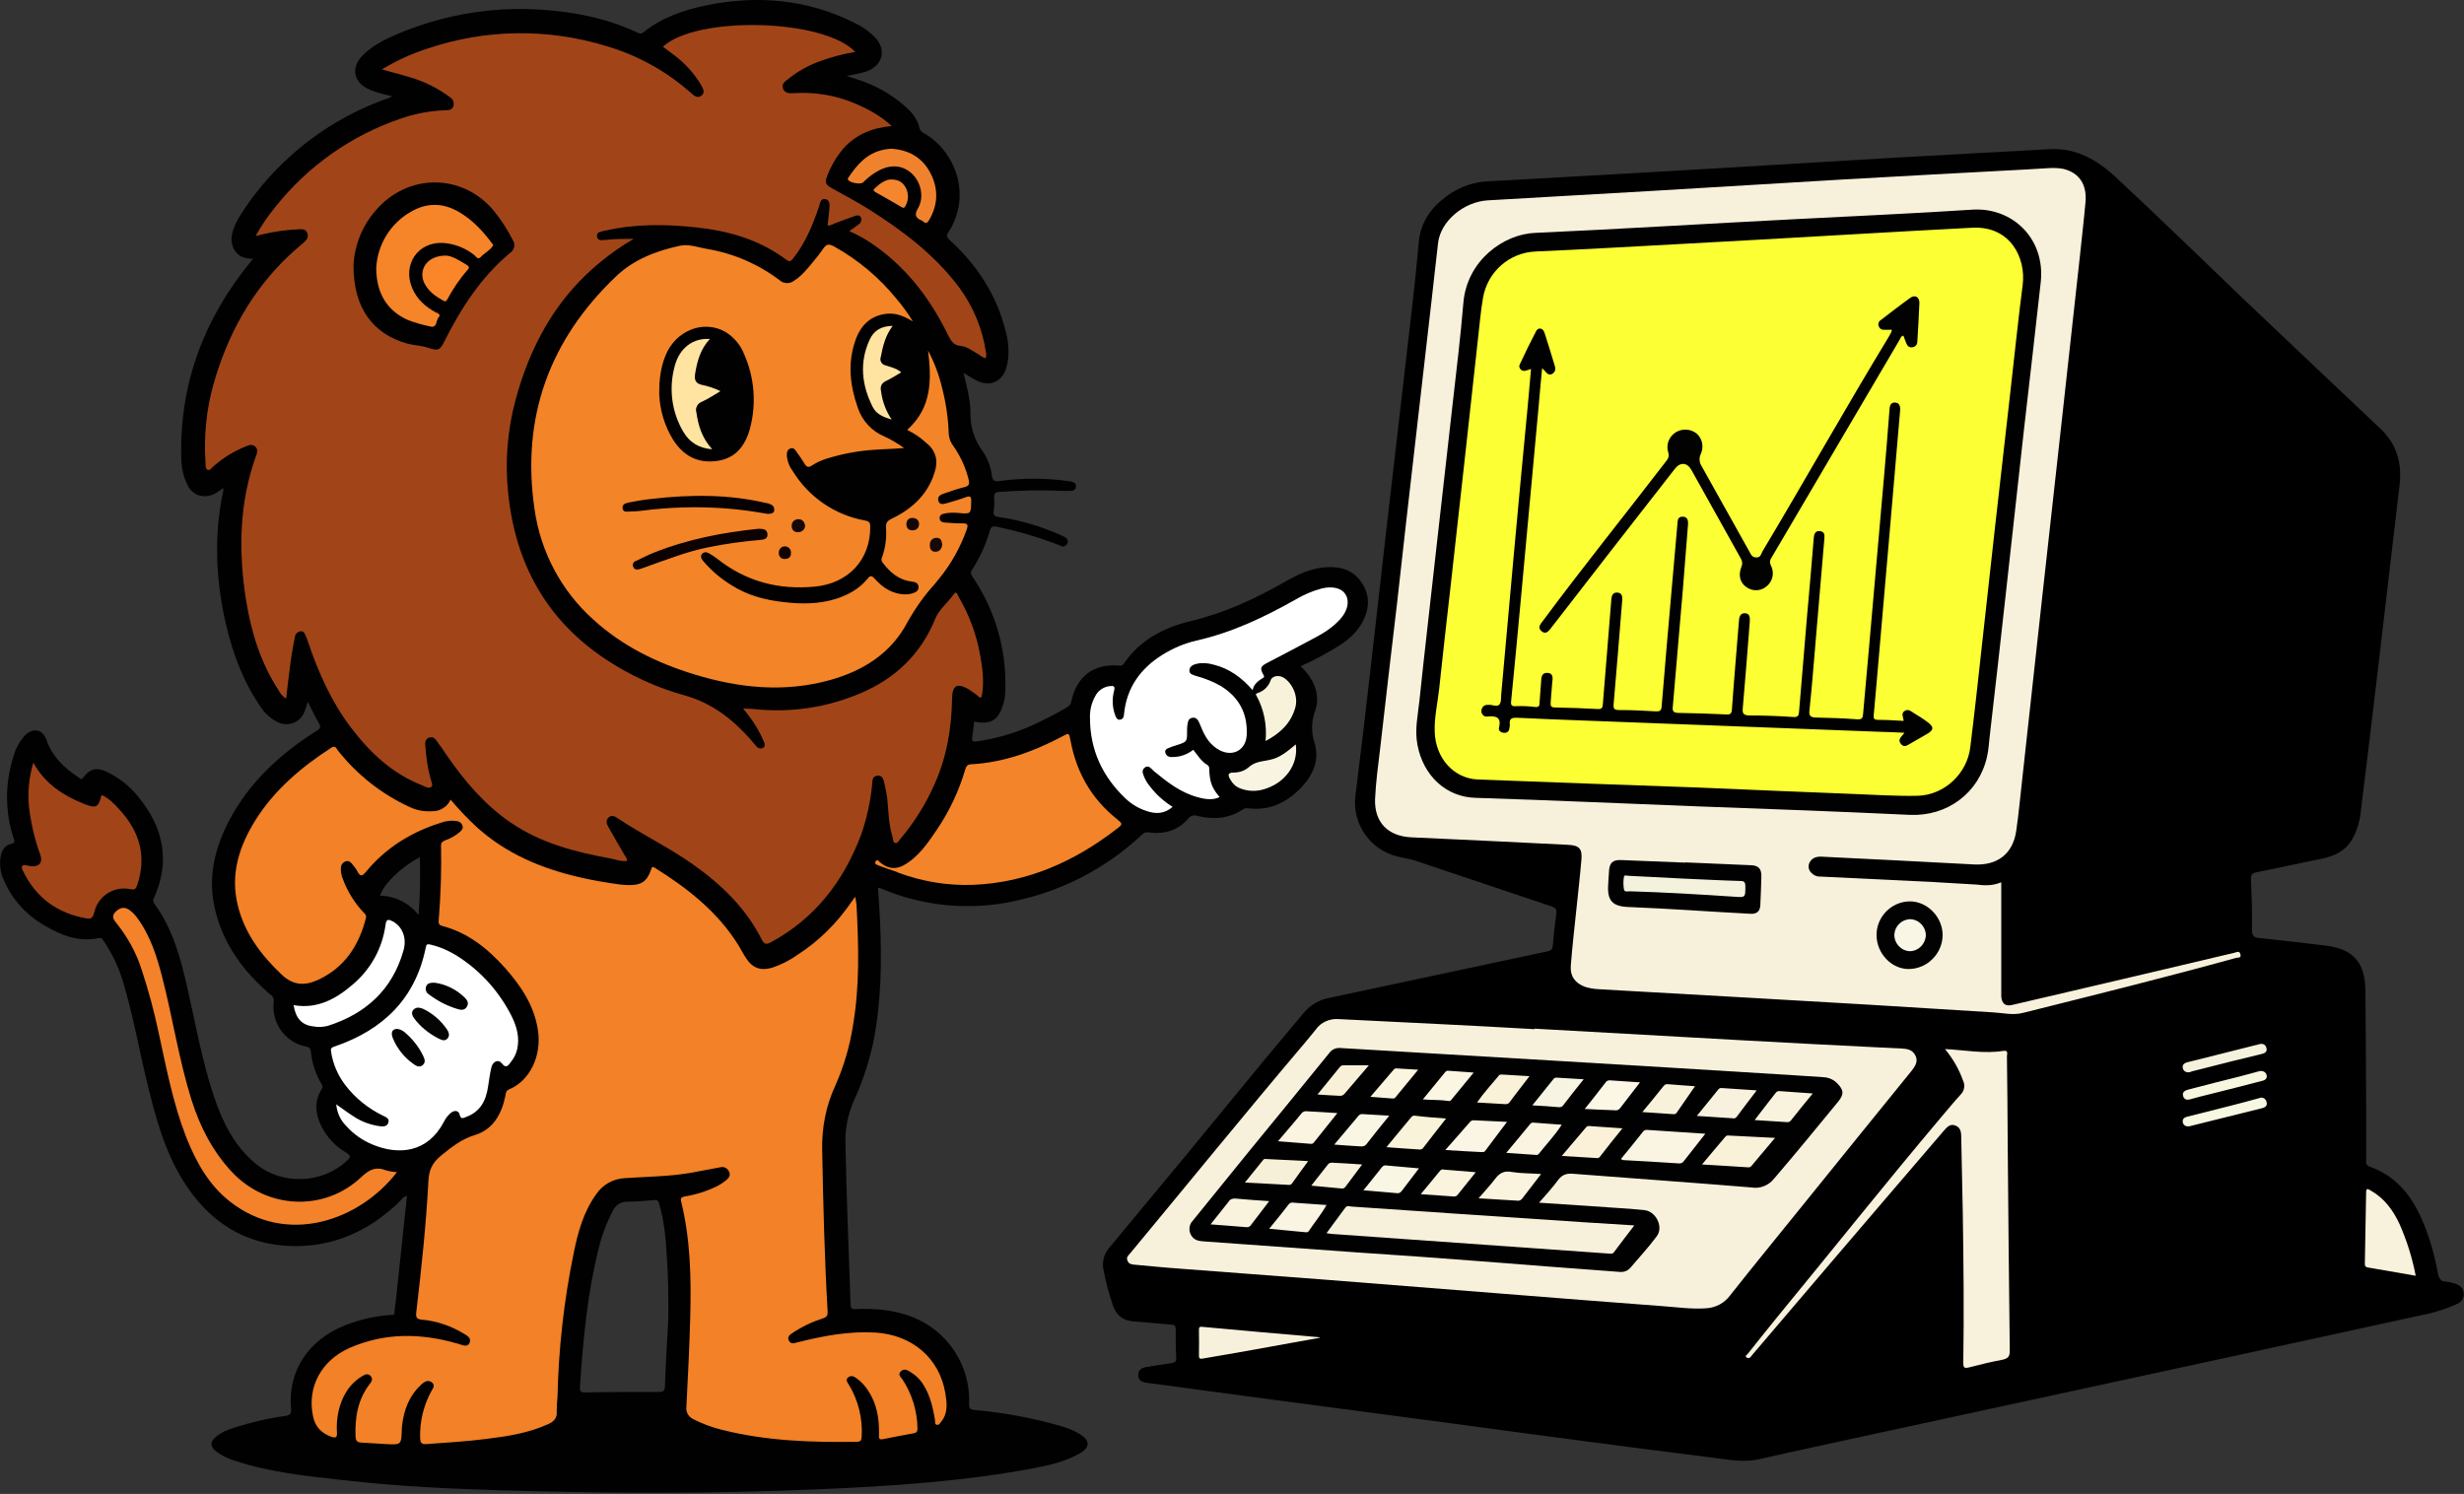 <?xml version="1.0" encoding="utf-8"?>
<!-- Generator: Adobe Illustrator 26.0.0, SVG Export Plug-In . SVG Version: 6.00 Build 0)  -->
<svg version="1.1" id="Layer_1" xmlns="http://www.w3.org/2000/svg" xmlns:xlink="http://www.w3.org/1999/xlink" x="0px" y="0px"
	 viewBox="0 0 954.2 578.6" style="enable-background:new 0 0 954.2 578.6;" xml:space="preserve">
<rect x="0" y="0" width="954.2" height="578.6" fill="#333333" stroke="none"/>
<style type="text/css">
	.st0{fill:#010101;}
	.st1{fill:#F7F0DB;}
	.st2{fill:#F7F1DC;}
	.st3{fill:#F8F1DC;}
	.st4{fill:#F8F1DB;}
	.st5{fill:#F7F7E2;}
	.st6{fill:#F7F6DE;}
	.st7{fill:#F4F2DD;}
	.st8{fill:#A14518;}
	.st9{fill:#F28127;}
	.st10{fill:#F48428;}
	.st11{fill:#FFFFFF;}
	.st12{fill:#F3822B;}
	.st13{fill:#F0822E;}
	.st14{fill:#FFE4A1;}
	.st15{fill:#F9F2DB;}
	.st16{fill:#F9F4E1;}
	.st17{fill:#F5862E;}
	.st18{fill:#F38429;}
	.st19{fill:#020101;}
	.st20{fill:#020202;}
	.st21{fill:#020102;}
	.st22{fill:#070101;}
	.st23{fill:#0C0202;}
	.st24{fill:#170706;}
	.st25{fill:#140705;}
	.st26{fill:#150503;}
	.st27{fill:#110302;}
	.st28{fill:#030202;}
	.st29{fill:#050603;}
	.st30{fill:#FBFF33;}
	.st31{fill:#F4F1DD;}
	.st32{fill:#FAF6E6;}
	.st33{fill:#F7F1DB;}
	.st34{fill:#FAF5E2;}
	.st35{fill:#F9F1D8;}
	.st36{fill:#FAF5E5;}
	.st37{fill:#FAF3DD;}
	.st38{fill:#FAF1D8;}
	.st39{fill:#F9F3DA;}
	.st40{fill:#F7F1DE;}
	.st41{fill:#F7F0D8;}
	.st42{fill:#FAF4E1;}
	.st43{fill:#F9F3DE;}
	.st44{fill:#F9F5E2;}
	.st45{fill:#F9F3DD;}
	.st46{fill:#FBF7E4;}
	.st47{fill:#FAF6E4;}
	.st48{fill:#F9F2D8;}
	.st49{fill:#F8F4E4;}
	.st50{fill:#FAF6E1;}
	.st51{fill:#F8F2DC;}
	.st52{fill:#F8F1D8;}
	.st53{fill:#FAF5DE;}
	.st54{fill:#F68429;}
	.st55{fill:#FB8529;}
	.st56{fill:#020201;}
	.st57{fill:#FF9D23;}
</style>
<g>
	<path class="st0" d="M527.4,225.8c-3.3-5.1-8.3-6.5-14-6.1c-5.9,0.4-11.1,2.9-16.1,5.8c-11.4,6.5-23.1,11.9-36,15
		c-10.5,2.5-19.9,7.3-26.2,16.7c-0.3,0.5-0.9,0.7-1.5,0.6c-9.9-0.9-16.6,4-18.7,13.7c-0.1,1.1-0.8,2-1.8,2.5
		c-4.2,2.5-8.6,4.7-13.1,6.8c-6.8,3.1-14,5.2-21.4,6.3c-1.3,0.2-2.5,0.4-2.1-1.8c0.3-1.9,0.6-3.9,0.7-5.8c5.9,1.1,8.8-0.2,10.7-5
		c0.9-2.2,1.4-4.6,1.4-7c0.6-15.6-3.8-31-12.6-44c-0.8-1.1-1-1.9-0.1-3.1c2.9-4.5,5.1-9.4,6.6-14.5c0.5-1.7,0.9-2.3,2.8-1.9
		c7.4,1.5,14.7,3.6,21.7,6.2c1,0.4,2.1,0.8,3.1,1.2c0,0,0.1,0,0.1,0.1c0.9,0.4,1.9,0,2.3-0.8l0.1-0.1c0.5-0.9,0.1-2-0.8-2.5
		c-0.6-0.3-1.2-0.7-1.8-0.9c-7.7-3.4-15.8-5.8-24.1-7c-1.6-0.2-2-0.8-1.8-2.2c0.3-1.7,0.3-3.4,0.2-5.1c-0.2-1.8,0.5-2.3,2.2-2.4
		c8.1-0.6,16.1-0.7,24.2-0.4c1.1,0.1,2.3,0,3.3,0s1.9-0.5,2-1.6c0.1-1.3-0.9-1.8-1.9-2c-0.4-0.1-0.8-0.1-1.3-0.2
		c-8.8-1.2-17.7-1.2-26.4,0c-1.8,0.3-2.7,0-3-2.1c-0.4-3.4-1.6-6.6-3.6-9.5c-3.2-4.3-4.8-9.5-4.7-14.9c0-5.1-1.4-10.1-2.7-15.4
		c1.9,1.1,3.4,2.1,4.9,2.9c5.5,2.8,10.4,0.5,11.9-5.5c1-4.2,0.8-8.7-0.3-12.9c-3.4-14.3-11-26-21.7-35.8c-1.2-1.1-1.6-1.8-0.6-3.2
		c1.7-2.6,2.9-5.4,3.6-8.4c2.7-10.8-2.2-22.9-11.9-29.2c-1.1-0.7-2.5-1.1-2.9-2.7c-0.8-3.5-3-6.2-5.7-8.5
		c-5.3-4.7-11.6-8.2-18.3-10.3c-1.3-0.4-2.5-0.8-4.3-1.4c2.6-0.4,5.2-1,7.7-1.7c6.5-2.4,8-8.7,3-13.6c-2.2-2.1-4.7-3.9-7.5-5.2
		C312.9-0.2,293.7-2,273.9,2c-9,1.8-17.7,4.8-25,10.7c-0.7,0.5-1.2,0.3-1.9,0c-10.5-5-21.6-7.5-33.1-8.6
		c-20.5-2.1-41.3,1.1-60.3,9.2c-4.6,2-9.1,4.2-12.8,7.8c-5.2,4.9-4,11,2.5,13.7c2.8,1.1,5.6,1.9,8.5,2.4c-0.2,0.2-0.5,0.4-0.8,0.6
		c-16.4,5.6-31.2,14.9-43.3,27.2c-5.6,5.6-10.5,11.8-14.7,18.5c-0.7,1.1-1.3,2.2-1.8,3.3c-1.4,3.1-2.3,6.2-0.7,9.5
		c1.5,3,4.1,3.9,7.5,3.9l-0.8,1c-18.1,22.1-27.7,47.2-27,76c0,3.8,0.8,7.5,2.5,10.8c1.6,3.4,5.5,5,9,3.8c1.8-0.5,3.1-1.6,4.8-2.8
		c0,0.5,0,1-0.1,1.4c-3.7,17.4-2.8,34.7,1.2,51.8c2.7,11.5,6.9,22.4,13.7,32.1c1.6,2.3,3.8,4.2,6.3,5.4c0.3,0.1,0.6,0.3,0.9,0.4
		c3.9,1.3,8.2-0.8,9.5-4.7c0.4-1.1,0.8-2.2,1.2-3.6c1.5,2.9,2.7,5.6,4.2,8.1c1,1.7,0.7,2.2-0.9,3.2c-14,8.9-25.9,19.8-33.7,34.6
		c-5.7,10.8-8.4,22.1-5.6,34.2c3.1,13.6,11,24.3,21.4,33.2c1.1,0.6,1.6,1.9,1.4,3.1c-0.9,8,4.4,15.5,12.4,17.1c1.3,0.2,1.8,0.7,2,2
		c0.4,4.5,1.9,8.8,4.2,12.7c0.4,0.5,0.4,1.3,0,1.8c-3,4.7-2.5,9.5-0.2,14.3c2.2,4.4,5.6,8,9.8,10.4c2.1,1.3,1.3,1.9,0.2,3
		c-9.6,9.1-25.4,9.6-35.5,1.1c-8.2-6.8-12.7-16-16-25.8c-4.6-13.7-7.1-27.9-10.3-42c-2.6-11.6-5.7-23.1-12.9-32.9
		c-0.5-0.7-0.5-1.6,0-2.3c6.2-13.9,3.7-26.7-5.6-38.3c-3.4-4.5-7.9-8.1-13-10.5c-3.8-1.7-6.4-1-8.8,2.3c-0.9,1.2-1.4,0.3-2-0.1
		c-5.5-3.6-10-7.9-12.3-14.4c-1.6-4.5-5.6-4.9-8.8-1.3c-1.7,2.1-3.1,4.5-3.8,7.1c-3.5,10.5-3.6,21.8-0.1,32.3c0.3,1,0.7,1.7-0.9,2.1
		c-2.4,0.5-3.6,2.4-4.1,4.7c-0.6,3.2-0.2,6.5,1.2,9.4c3.1,7.3,8.6,13.4,15.5,17.4c6.5,3.9,13.4,6.7,21.3,5c1.2-0.3,1.4,0.6,1.9,1.2
		c3.7,5.5,6.4,11.6,8.1,18c3.5,12.1,5.7,24.6,8.7,36.9c3.2,13.2,6.7,26.3,14,38c9.8,15.7,23.8,24.9,42.5,25.2
		c16.2,0.3,30-6.2,41.5-17.5c0.7-0.7,1.1-1.7,2.6-1.9c-1.5,13.9-2.9,27.7-4.4,41.4c-0.2,1.2-0.4,2.3-0.4,3.5c0,1.4-0.9,1.2-1.7,1.2
		c-6,0.4-11.9,1.8-17.5,4c-14.3,5.7-22.2,17.8-20.9,32.3c0.2,2.1-0.5,2.5-2.2,2.8c-6.8,0.9-13.5,2.5-20,4.6
		c-2.4,0.7-4.8,1.8-6.8,3.4c-2.4,2-2.4,3.9,0.1,5.8c2.1,1.6,4.5,2.7,7,3.5c13.8,4.6,28.2,6,42.5,7.6c20.1,2.3,40.3,3.3,60.5,3.9
		c41.1,1.2,82.2,1.4,123.4-0.4c27.8-1.2,55.5-3,82.8-8.1c6.3-1.2,12.7-2.6,18.3-5.9c3.9-2.3,3.8-4.9,0-7.3c-2.3-1.4-4.7-2.4-7.2-3.1
		c-11-3.2-22.3-5.3-33.7-6.3c-1.7-0.2-2.2-0.6-2.1-2.4c0.6-14.7-8.2-28.2-21.9-33.6c-7.1-2.8-14.5-3.4-22-3.1c-1.3,0.1-1.9,0-2-1.6
		c-0.7-20.8-1.6-41.6-2-62.4c-0.2-5.8,1-11.5,3.3-16.8c3.3-7.1,5.7-14.5,7.4-22.1c3.2-15.7,3.4-31.5,2.7-47.5
		c-0.2-4.2-0.5-8.4-0.8-12.7c0.2,0,0.5,0,0.7,0c16.4,7.1,34.6,8.9,52.1,5.1c18.6-3.9,35.7-12.8,49.5-25.8c0.7-0.7,1.7-1,2.6-0.8
		c5.9,0.8,11.2-0.7,15.2-5.3c0.8-1.2,2.3-1.6,3.6-1.1c6.2,1.5,12.1,1.1,17.6-2.5c0.5-0.4,1-0.5,1.6-0.5c8.4,1.2,15.2-2,20.8-7.8
		c4.7-4.8,7.4-10.8,5.4-17.4c-1.4-4.1-1.3-8.5,0.2-12.5c2.2-6.6-0.6-12.3-5.6-17.3c5.2-2.3,10.2-5,15-8c3.8-2.4,7-5.4,9.1-9.4
		C530.2,235.9,530.7,230.8,527.4,225.8z M162.1,354.4c-3.6-4.6-9.1-7.4-14.9-7.5c1.2-4.4,8.2-11.2,15.4-14.9
		C162.8,339.4,162.7,346.9,162.1,354.4z M258.8,511c-0.5,8.7-1,17.3-1.3,26c-0.1,1.8-0.7,2.1-2.4,2.1c-9.5,0-19,0-28.5,0.2
		c-1.9,0-2.1-0.5-2-2.2c1.2-18,2.8-35.9,7.2-53.4c1.2-5.1,3.1-10.1,5.5-14.7c1-2.3,3.3-3.7,5.9-3.6c3.3,0,6.6-0.3,9.9-0.6
		c1.5-0.2,1.9,0.3,2.2,1.6c1.9,6.4,2.5,13,2.9,19.6C258.8,494.2,258.9,502.6,258.8,511z"/>
	<path d="M793.4,57.8c10.4-0.7,18.7,4.1,25.8,10.7c16.8,15.6,33.1,31.5,49.6,47.3c17.7,16.8,35.4,33.6,53.1,50.3
		c6.1,5.8,8.3,13,7.4,21.3c-2.7,23-5.4,46-8.1,69.1c-2.3,19.6-4.7,39.3-7.1,58.9c-0.4,3.1-1.3,6.1-2.8,8.9
		c-2.6,5.2-7.2,7.3-12.7,8.4c-8.2,1.6-16.4,3.5-24.7,5.1c-1.7,0.3-2.3,1-2.2,2.8c0.3,6.5,0.5,13.1,0.4,19.6c0,2.2,0.7,2.9,2.8,3.1
		c8.7,0.9,17.4,1.9,26.1,3c10.2,1.3,14.8,6.4,15,16.8c0.2,14.2,0.2,28.4,0.3,42.6c0,7.8,0,15.6,0,23.5c0,1.1-0.2,2,1.3,2.6
		c10.7,3.8,16.8,11.9,20.9,21.9c2.6,6.3,4.4,12.8,5.6,19.5c0.4,2,1.1,3.2,3.3,3.2c1.1,0.1,2.2,0.4,3.2,0.7c1.9,0.6,3.4,1.7,3.5,3.9
		s-1.2,3.5-3,4.2c-3.3,1.5-6.8,2.6-10.3,3.5c-28.9,6.3-57.8,12.6-86.8,18.9c-43.1,9.3-86.2,18.7-129.3,28
		c-14.6,3.2-29.2,6.3-43.7,9.6c-5.9,1.3-11.7,0.1-17.4-0.6c-16.9-2.1-33.7-4.3-50.5-6.5c-16.9-2.2-33.8-4.5-50.8-6.8
		c-22.7-3-45.3-6-67.9-9c-16.7-2.2-33.3-4.5-50-6.7c-1.7-0.2-3.5-0.6-3.6-2.9s1.5-3,3.4-3.3c3.2-0.5,6.4-1,9.6-1.5
		c1.3-0.2,1.8-0.7,1.7-2.1c-0.2-3.7-0.2-7.3-0.2-11c0-1.3-0.4-1.7-1.7-1.8c-4.8-0.3-9.6-0.9-14.5-1.2c-4-0.3-6.8-2.2-8.1-6.2
		c-1.6-4.6-2.8-9.2-3.7-14c-0.6-3,0.3-6.2,2.4-8.5c20-24,39.9-48.1,59.7-72.3c5-6.1,10.2-12.1,15.2-18.2c2.6-3.3,6.4-5.5,10.5-6.2
		c28.1-6,56.2-12,84.4-18c1.2-0.3,1.6-0.7,1.8-1.9c0.4-4.2,0.8-8.5,1.4-12.7c0.2-1.6-0.3-2.2-1.7-2.7c-17.7-5.9-35.3-11.9-53-17.8
		c-2.2-0.7-4.6-1-6.9-1.6c-10.6-2.6-17.6-12.8-16.2-23.6c4.2-33.2,7.8-66.5,11.6-99.7c3.5-30.3,7-60.6,10.5-90.8
		c0.9-7.8,1.7-15.7,2.4-23.6s4.7-13.5,10.8-18c4.7-3.5,10.4-5.6,16.3-5.8c25.3-1.4,50.7-2.8,76.1-4.3c27.5-1.6,55-3.3,82.4-4.9
		C754.4,59.9,773.9,58.9,793.4,57.8z"/>
	<path class="st1" d="M775,341.7v42.4c0,0.6,0,1.2,0,1.8c0.2,2.8,1.6,4,4.3,3.3c9-2.1,18-4.2,27-6.3c19.6-4.6,39.3-9.2,59-13.9
		c0.8-0.2,1.9-0.9,2.3,0.5c0.5,1.7-1,1.3-1.7,1.5c-27.4,7.6-55,14.4-82.5,21.3c-4,1-7.7,0-11.5-0.2c-15.6-0.9-31.2-2-46.8-2.9
		c-32-1.9-64-3.7-95.9-5.5c-3.5-0.2-7-0.4-10.4-0.6c-1.7-0.1-3.4-0.4-5-0.9c-3.8-1.4-5.8-4.1-5.5-8.2c0.6-7.7,1.5-15.4,2.3-23.1
		c0.6-5.9,1.3-11.8,1.8-17.8c0.4-4.4-0.8-5.7-5.2-5.9c-20.2-1-40.4-2-60.6-2.9c-9-0.4-14.4-5.7-14.1-14.8c0.3-6.6,1.2-13.2,2-19.8
		c2.1-18.6,4.3-37.3,6.5-55.9c2.3-20.6,4.6-41.2,7-61.8c2.1-18.3,4.2-36.6,6.3-54.9c0.9-7.7,1.7-15.4,2.6-23
		c1-8.4,9.8-15.9,19.2-16.5c21.5-1.3,42.9-2.4,64.4-3.7c24.5-1.4,49-3,73.5-4.4c23.2-1.3,46.3-2.6,69.5-3.8
		c3.4-0.2,6.8-0.4,10.2-0.6c1.8-0.1,3.6,0,5.3,0.3c6.2,1.5,9.3,6.1,8.6,13.1c-0.6,6.8-1.4,13.5-2.1,20.3c-2.3,21.2-4.7,42.4-7,63.6
		c-2.5,22.5-5,45-7.5,67.6c-2.6,23.7-5.2,47.4-7.8,71.1c-0.8,6.9-1.4,13.9-2.4,20.7c-1.3,9-7.4,13.5-16.4,13
		c-19.6-1.1-39.2-2-58.8-3c-2-0.1-3.8,0.3-4.8,2.2c-0.7,1.3-0.5,2.9,0.6,4c0.9,1,2.3,1.6,3.6,1.5c14.5,0.7,29,1.4,43.5,2.1
		c5.7,0.3,11.4,0.7,17,1C768.5,343,771.7,343.1,775,341.7z"/>
	<path class="st2" d="M594.2,398.4c26.8,1.5,53.6,3,80.4,4.5c17.2,0.9,34.4,1.9,51.7,2.7c3.4,0.2,6.8,0.3,10.2,0.5
		c2.2,0.1,4.2,0.5,5.3,2.8s-0.2,4.1-1.5,5.8c-14.6,18-29.2,36-43.8,54.1c-8.9,11-17.8,21.9-26.5,32.9c-2.2,3-5.6,4.8-9.3,5
		c-5.5,0.4-11-0.4-16.5-0.8c-21-1.6-42-3.2-63-4.9c-22.8-1.8-45.5-3.6-68.3-5.4c-18.9-1.5-37.8-2.8-56.7-4.3c-5.7-0.4-11.3-1-17-1.5
		c-1.2-0.1-2.1-0.3-2.6-1.6s0.3-1.9,1-2.7c22.4-27,44.5-54.2,67.2-81c1.6-1.9,3.2-3.8,4.7-5.7c2-2.9,5.5-4.4,9-4.1
		c12.8,0.7,25.6,1.2,38.4,1.9c12.5,0.6,25,1.3,37.4,2L594.2,398.4z"/>
	<path class="st3" d="M753.2,406.3c7.9,0.4,15.2,1.9,22.6,0.7c2.1-0.3,1.4,1.2,1.4,2.1c0.2,11.4,0.2,22.8,0.3,34.2
		c0.2,26.6,0.5,53.2,0.8,79.8c0,2.2-0.6,3-2.7,3.5c-4.4,0.8-8.8,1.9-13.1,3c-2,0.5-2.2-0.1-2.2-1.9c0.3-19.4,0.1-38.7-0.2-58.1
		c-0.2-9.7-0.4-19.4-0.6-29c0-1.9-0.1-3.9-2.3-4.7s-3.3,0.8-4.5,2.1c-14.9,17.3-29.7,34.7-44.6,52.1c-9.8,11.5-19.6,23-29.4,34.5
		l-0.8,1c-0.3,0.4-1,0.5-1.4,0.2c-0.1,0-0.1-0.1-0.2-0.1c-0.6-0.6,0.1-0.9,0.4-1.2c3.8-4.7,7.5-9.5,11.3-14.1
		c21.3-25.9,42.2-52.2,63.8-77.8c2.5-2.9,4.9-5.9,7.5-8.7c1.4-1.4,1.8-3.6,0.9-5.4C758.6,414,756.2,409.9,753.2,406.3z"/>
	<path class="st4" d="M935.5,494.1c-6.4-1.1-12.5-2.2-18.5-3.2c-1-0.2-1.2-0.5-1.2-1.5c0.2-9.2,0.3-18.5,0.5-27.7c0-1.9,1-1,1.8-0.6
		c5.3,3,8.7,7.7,11.2,13.1C932.1,480.6,934.2,487.3,935.5,494.1z"/>
	<path class="st2" d="M511.2,518.1c-10.9,2-21.6,3.9-32.2,5.8c-4.3,0.8-8.5,1.4-12.8,2.2c-1.4,0.3-2,0.3-1.9-1.4
		c0.1-3.1,0-6.3,0-9.4c0-1,0-1.6,1.4-1.4c15,1.4,30.1,2.7,45.1,4C510.8,517.9,511,518,511.2,518.1z"/>
	<path class="st5" d="M847.5,436.2c-1,0.2-2-0.5-2.2-1.5v-0.1c-0.2-1.3,0.6-1.8,1.7-2.1c5.8-1.5,11.6-2.9,17.4-4.4
		c3.5-0.9,7-1.8,10.5-2.8c1-0.5,2.3,0,2.7,1.1c0,0.1,0.1,0.2,0.1,0.3c0.5,1.5-0.4,2.2-1.7,2.5l-28.1,7
		C847.8,436.2,847.6,436.2,847.5,436.2z"/>
	<path class="st6" d="M875.2,414.8c1.5-0.1,2.4,0.6,2.6,1.8c0.2,1.4-1,1.9-2.1,2.1c-6.8,1.8-13.6,3.5-20.4,5.2
		c-2.3,0.6-4.6,1.1-6.9,1.8c-1.5,0.5-2.6,0.2-3-1.3s0.9-2.1,2-2.4c6.8-1.8,13.6-3.5,20.4-5.2L875.2,414.8z"/>
	<path class="st7" d="M847.8,415.3c-1.4,0.1-2.2-0.5-2.5-1.6c-0.3-1.4,0.7-2,1.8-2.3c3.6-0.9,7.2-1.8,10.8-2.7l15.5-3.9
		c0.5-0.1,1-0.2,1.5-0.4c1.3-0.3,2.4,0,2.8,1.5s-0.7,2-1.8,2.3c-3.7,0.9-7.4,1.8-11.1,2.7l-15.8,4L847.8,415.3z"/>
	<path class="st8" d="M245.4,92.5c-8.9,5.2-17,11.8-23.8,19.5c-10.8,12.4-17.6,26.9-21.9,42.7c-3.2,11.8-4.2,24.2-2.9,36.4
		c2.8,27.1,14.7,48.9,37.7,64.2c9.5,6.3,19.9,11.1,30.9,14.1c10.2,2.9,18.1,9,25,16.7c0.9,1,1.6,2,2.5,2.9c0.5,0.8,1.6,1.1,2.5,0.7
		c1.1-0.6,0.8-1.6,0.4-2.5c-1.5-3.6-3.5-7-5.9-10.1l-2.1-2.7c1.6,0.1,2.8,0.1,4,0.2c14.3,1.6,28.7-0.6,41.9-6.3
		c13.2-5.7,23-15.1,28.5-28.7c1.6-3.8,4.9-6.2,7.2-9.5c1-1.4,1.4,0.2,1.7,0.8c4.3,7.3,7.2,15.2,8.6,23.5c0.9,5.2,1.5,10.4,0.4,15.6
		c-0.9,0.4-1.3-0.4-1.8-0.8c-1-0.7-2-1.5-3.1-2.2c-4.5-2.6-6.4-1.7-6.5,3.5c-0.2,11.4-2,22.5-6.7,33c-3.4,7.8-7.9,15-13.4,21.5
		c-0.5,0.6-1,1.7-1.9,1.5s-0.8-1.4-1-2.2c-1.6-4.9-1.6-10-2.1-15.1c-0.3-2.1-0.7-4.2-1.2-6.2c-0.3-1.3-0.8-2.8-2.6-2.6
		s-1.9,1.5-2,2.8c-0.6,6.9-2.1,13.8-4.4,20.3c-6.8,17.9-17.8,32.2-34.8,41.4c-1.8,1-2.6,0.9-3.6-1c-6.2-12.3-15.8-21.5-26.9-29.3
		c-9.2-6.5-19.5-11.4-28.9-17.7c-1.1-0.7-2.3-1.4-3.5-0.3s-0.8,2.4-0.2,3.5c2.1,3.8,4.3,7.5,6.5,11.3c0.5,0.6,0.8,1.3,0.9,2
		c-2.2,0.4-4.3-0.5-6.4-0.9c-13.7-2.5-27-5.9-38.7-13.9c-10.1-6.9-17.8-16-24.6-25.8c-1.1-1.5-2-3.1-3.2-4.6c-1-1.3-1.8-3.3-3.9-2.5
		c-1.9,0.8-1.4,2.7-1.3,4.2c0.3,3.9,0.9,7.8,1.9,11.5c0.2,1.1,1.1,2.6,0.4,3.3c-0.9,0.9-2.4,0-3.5-0.5
		c-11.6-4.5-20.2-12.6-27.6-22.3c-7.6-10-12.7-21.4-16.7-33.3c-0.2-0.7-0.5-1.5-0.8-2.1c-0.4-1-0.8-2.2-2.2-2
		c-1.1,0.2-2,1.1-2.1,2.3c-0.9,4.3-1.6,8.7-2.1,13.1c-0.5,3.4-0.8,6.9-1.3,10.7c-1.3-0.9-2.3-2-3-3.4c-6.9-10.6-10.5-22.4-12.5-34.7
		c-3-19.1-2.7-37.9,4-56.3c0.4-1.1,0.6-2.1-0.3-3.1s-2.2-0.9-3.3-0.4c-4.7,1.8-9,4.4-12.8,7.7c-0.8,0.6-1.5,1.9-2.4,1.6
		c-1.1-0.4-0.8-1.9-0.9-2.9c-0.7-10.1,0.3-20.2,3-30c5.4-19.2,14.7-36.3,29.3-50.1c1.9-1.8,3.9-3.5,5.9-5.2c1.1-1,1.8-2.1,1.2-3.6
		s-1.9-1.5-3.2-1.4c-4.7,0.2-9.3,0.8-13.9,1.9L99,91.4c2.2-4,4.7-7.7,7.6-11.2c12.6-15.9,29.5-27.8,48.7-34.3
		c5.5-1.9,11.3-3,17.2-3.2c1.3,0,2.6-0.1,3.1-1.6c0.4-1.4-0.2-2.8-1.4-3.5c-4.6-3.4-9.7-6-15.2-7.6c-3.5-1.1-7.1-2-11.1-3.1
		c5.5-3.4,11.5-6.1,17.7-8.1c22.5-7.6,46.7-7.9,69.4-0.9c11.5,3.4,22.2,9.2,31.3,17c0.5,0.4,0.9,0.8,1.4,1.2c1.2,1.1,2.5,2.1,4,0.9
		s0.5-2.8-0.2-4.1c-2.7-4.5-6.3-8.5-10.5-11.6c-1.4-1.1-2.8-2.1-4.3-3.2c13.1-12.1,62.3-10.9,74.5,2c-4.9,0.8-9.6,2.1-14.2,3.8
		c-4.3,1.6-8.3,3.9-11.9,6.8c-1.1,0.9-2.5,1.7-1.9,3.5s2.1,2,3.8,1.9c8.5-0.6,17,0.8,24.9,4.3c4.7,2.1,9.2,4.5,13.4,8.4
		c-7.5,0.7-13.7,3.2-18.6,8.6c-2.9,3.4-5.1,7.2-6.6,11.4c-1,2.3,0.6,3.3,2.2,4.2c4.8,2.7,9.7,5.2,14.4,8.2
		c13.1,8.3,25.4,17.6,34.8,30.2c5.4,7.4,9,16,10.3,25c0.2,0.7,0.2,1.5-0.1,2.3c-1.3-0.2-2.2-1.2-3.3-1.8c-2-1.1-4-2.7-6.2-2.9
		c-3.1-0.2-4-2.2-5.2-4.5c-7.1-14.5-16.7-26.8-30.3-35.8c-2.5-1.6-5.1-3-7.8-4.2c1.3-0.9,2.5-1.7,3.6-2.6c0.9-0.5,1.3-1.7,0.9-2.7
		c-0.5-1.1-1.7-0.8-2.5-0.5c-2.6,0.9-5.2,1.9-7.9,2.9c-0.8,0.5-1.6,0.7-2.5,0.8c0.2-2.3,0.5-4.5,0.7-6.8c0.1-1.4,0.2-3.2-1.6-3.5
		s-2,1.5-2.4,2.8c-2.4,7.1-5.2,14-9.9,20c-0.8,1-1.3,1.8-2.8,0.7C294,92.7,281.8,89.3,269,88c-11.5-1.2-23.1-1.3-34.5,1.3
		c-0.1,0-0.2,0-0.2,0c-1.3,0.5-3.4,0.3-3.1,2.3s2.2,1.3,3.6,1.3C238.1,92.5,241.8,92.5,245.4,92.5z"/>
	<path class="st9" d="M174.5,309.7c3.2,3.8,6.6,7.4,10.2,10.7c11.4,10.3,25.1,16,39.9,19.4c5.2,1.2,10.5,2.1,15.8,2.8
		c1.1,0.1,2.2,0.2,3.3,0.2c4.7,0,6.8-1.4,8.4-5.9c0.3-0.8,0.3-1.5,1.5-0.8c12.8,8,24.5,17.2,32.5,30.2c0.9,1.5,1.7,3.1,2.7,4.6
		c2.5,4,5.7,5.2,10.2,3.9c3.6-1.2,6.9-2.9,10-5.1c8.2-5.3,15.1-12.2,20.6-20.2c0.4-0.6,0.9-1.2,1.6-2.2c0.2,1.3,0.4,2.2,0.5,3.2
		c0.8,15.6,1.3,31.2-1.4,46.8c-1.2,7.9-3.5,15.6-6.7,22.9c-3.7,7.9-5.4,16.5-5.2,25.2c0.4,20.8,0.9,41.6,2.1,62.4
		c0.1,1.5-0.2,2.3-1.8,2.8c-4.1,1.3-8.1,3.2-11.7,5.6c-1,0.7-2.3,1.4-1.5,3s2,1,3.3,0.7c9.9-2.5,19.9-4.4,30.2-3.8
		c14.3,0.9,24.8,9.9,27.1,23.5c0.6,3.8,1.1,7.7-1.6,11c-0.5,0.6-0.9,1.5-1.8,1.2s-0.5-1.2-0.6-1.8c-0.8-4.7-1.8-9.3-4.4-13.5
		c-1.3-2.2-3.2-4-5.4-5.3c-1.1-0.7-2.3-1.2-3.5,0s0,2.1,0.6,2.9c3.7,5.6,5.8,12.2,5.9,19c0,1.1-0.1,1.7-1.4,2c-4,0.7-8,1.5-12,2.3
		c-1.9,0.4-1.5-1-1.5-2c0.1-6-0.8-11.7-4.2-16.8c-1.2-1.9-2.7-3.5-4.5-4.8c-1-0.7-2.1-1.3-3.3-0.3s-0.1,2,0.4,2.9
		c3.6,6,5.3,13,4.9,20c-0.1,1.3-0.3,2-1.8,2c-17.7,0.3-35.3-0.3-52.6-4.7c-3.7-0.9-7.3-2.3-10.7-4c-1.8-0.8-3-2.6-2.8-4.6
		c0.6-11.7,1.2-23.4,1.5-35.1c0.4-15,0.1-29.9-3.5-44.6c-0.3-1.3-0.1-1.7,1.3-2c4.4-0.7,8.8-2.1,12.8-4.1c1.1-0.6,2.2-1.3,3.2-2.1
		c1.1-0.9,2-2,1.2-3.5c-0.6-1.3-2-2-3.4-1.6c-3.9,0.7-7.8,1.5-11.8,2.2c-8.3,1.4-16.7,1.4-25.1,2c-4.5,0.2-8.6,2.5-11.1,6.2
		c-4.9,6.8-7.1,14.7-8.7,22.7c-3.8,18.4-5.9,37.1-6.3,55.9c-0.2,1.8-0.3,3.5-0.3,5.3c0.3,2.9-1.2,4.3-3.6,5.3
		c-7.6,3.4-15.6,4.6-23.7,5.6c-7.7,1-15.4,1.4-23.1,2c-1.9,0.1-2.4-0.4-2.5-2.3c-0.2-6.3,1.3-12.6,4.3-18.1c0.6-1.1,1.8-2.5,0.1-3.6
		c-1.5-1-2.8-0.1-3.9,0.9c-4.7,4.3-6.8,9.8-7.5,16c-0.1,0.5,0,1-0.1,1.5c-0.2,5.9-0.2,5.9-6.1,5.6c-3.2-0.2-6.4-0.4-9.7-0.6
		c-1.4-0.1-2-0.6-2.1-2.2c-0.3-7.4,0.8-14.4,5.5-20.5c0.6-0.8,1.4-1.8,0.4-3s-2.2-0.7-3.2-0.1c-5.2,3.1-8,8-9.3,13.7
		c-0.6,2.7-0.8,5.6-0.6,8.4c0.1,1.8-0.6,2-2.1,1.5c-3.9-1.4-6.4-3.9-7.2-8.1c-2.3-11.2,3.2-21.5,14.3-26.4
		c13.6-5.9,27.4-5.7,41.4-1.7c0.3,0.1,0.6,0.2,1,0.3c1.4,0.4,3.2,1.3,4-0.6c0.7-1.8-1-2.7-2.3-3.5c-5-3-10.5-4.9-16.3-5.4
		c-2-0.2-2.3-1-2.1-2.8c2-16.9,3.8-33.8,4.7-50.7c0.2-4.4,1.4-7.2,5.1-10.2c4.1-3.3,7.7-6.2,12.9-7.8c7-2.1,10.4-8.1,11.8-15.1
		c0.2-1.1,0.2-2.1,1.5-2.6c7.9-3.3,12.7-12.8,11.1-23.1c-1.5-9.5-6.6-17-12.7-23.9c-6.7-7.5-14.4-13.7-24.4-16.3
		c-1.4-0.4-1.4-1.2-1.3-2.3c0.8-9.6,1.1-19.2,0.9-28.8c0-1.4,0.8-1.7,1.8-2.1c2-0.7,3.9-1.8,5.5-3.2c0.7-0.6,1.4-1.4,1-2.4
		c-0.3-1-1.2-1.7-2.2-1.8c-2-0.3-4.1-0.1-6,0.6c-11.5,3.6-21.5,9.7-29.2,19.1c-1.5,1.8-2.2,1.8-3.3-0.2c-0.5-1-1.2-1.9-1.9-2.7
		c-0.6-0.8-1.4-1.6-2.6-1.2c-1.2,0.4-1.9,1.5-1.9,2.7c0,1.4,0.2,2.9,0.8,4.2c1.8,4.8,4.5,9.2,8,12.9c0.6,0.6,1.2,1.1,0.9,2.2
		c-2.7,10.6-8.2,19.1-18.5,23.9c-5.2,2.4-9.7,2.2-14.2-2.1c-7.9-7.5-14.3-16-16.9-26.7c-3-12,0.5-22.9,6.8-33
		c7.4-11.8,17.8-20.6,29.4-28.1c1.6-1,1.9,0.2,2.5,1c7.4,9.4,16.9,16.9,27.7,21.9c2.7,1.3,5.7,1.9,8.7,1.7
		C170.4,314.3,173.2,312.5,174.5,309.7z"/>
	<path class="st10" d="M351.3,166.5c9.6-8.6,9.5-19.4,8.1-30.7c2.4,4.5,4.2,9.3,5.4,14.3c1.5,5.8,2.4,11.8,2.6,17.9
		c0.1,1.8,0.8,3.5,1.9,4.9c2.8,4,4.8,8.5,5.9,13.2c0.3,1.5-0.1,2.1-1.5,2.5c-2.8,0.7-5.5,1.6-8.3,2.6c-1.2,0.4-2.5,1.1-2,2.8
		s2,1.2,3.2,0.9c2.4-0.7,4.9-1.4,7.3-2.3c2-0.8,2.3-0.1,2.2,1.8c-0.1,4.6-0.1,4.7-4.6,4.3c-1.9-0.2-3.9-0.2-5.8,0.2
		c-1.1,0.2-2,0.8-1.8,2s1.1,1.4,2.1,1.5c2.3,0.1,4.6,0.4,6.9,0.3c2,0,2,0.8,1.5,2.3c-2.5,7-6.1,13.5-10.8,19.2
		c-0.6,0.7-1.2,1.5-1.8,2.2c-4,4.4-7.5,9.4-10.4,14.6c-6.3,12-17.1,18.8-30,22.4c-17.7,4.9-35.2,3.1-52.5-2.2
		c-14.4-4.4-27.8-10.9-39.1-21.2c-12.4-11.1-20.5-26.3-22.8-42.8c-5.2-35.4,5.7-65.5,31.5-90.1c6.9-6.6,15.5-9.9,24.7-11.9
		c3.5-0.8,7,0.6,10.5,1.2c10.3,1.7,20,5.9,28.3,12.2c1.5,1.3,3.8,1.4,5.4,0.2c3-1.9,5.2-4.6,7.4-7.3c1.4-1.7,2.8-3.4,4-5.2
		s2.2-1.9,4.1-0.9c9.4,5.2,17.7,12.2,24.4,20.5c2.3,2.7,4.4,5.6,6.2,8.6c-3.4-2.1-6.5-3.3-10-3c-6.7,0.7-10.5,4.9-12.4,10.8
		c-2.9,8.7-1.9,17.1,1.1,25.7c1.7,5,5.5,9.1,10.4,11.1c2.6,1.2,5.1,2.7,7.5,4.4c-3.9,0.4-7.7,0.4-11.5,0.7
		c-6.4,0.4-12.6,1.6-18.7,3.5c-1.9,0.6-3.8,1.5-5.5,2.6c-1.1,0.8-2,0.7-2.7-0.5c-1-1.6-2.1-3.3-3.3-4.9c-0.5-0.8-1.1-1.6-2.3-1.2
		s-1.4,1.4-1.4,2.5c0.1,2.2,0.9,4.4,2.2,6.1c6.2,10.2,16.4,17.2,28.1,19.3c1.6,0.3,2,0.8,2,2.4c0.1,12.8-8.5,22-21.5,23.2
		c-13.9,1.3-26.4-1.9-37.5-10.6c-1-0.8-2.1-1.5-3.1-2.1s-2.1-1-3,0s-0.2,2.1,0.5,2.9c3.1,3.6,6.7,6.7,10.8,9.2
		c6.2,4,13.1,5.8,20.4,6.6c6.7,0.8,13.4,0.8,19.9-1.2c4.9-1.5,9.2-3.9,12.5-7.9c1-1.3,1.6-1.2,2.7,0c3.2,3.6,7,6.1,12.1,6.1
		c0.8,0,1.5-0.1,2.2-0.3c1.3-0.4,2.8-0.8,2.7-2.6s-1.6-1.9-3-2.1c-4.8-0.7-8.1-3.6-10.9-7.3c-0.5-0.6-0.6-1.5-0.2-2.1
		c1.3-3.7,1.8-7.6,1.5-11.5c-0.1-2,0.7-2.7,2.4-3.5c8.3-4,14.5-10.1,16.8-19.2c1-4.1-0.4-7.7-3.9-10.3
		C356.3,169.3,353.9,167.8,351.3,166.5z"/>
	<path class="st11" d="M454.1,312.5c-3.2,2.8-6.6,2.8-10.1,1.6c-3.1-1-5.9-2.7-8.2-4.9c-8.9-8.5-13.7-18.8-13.7-31.2
		c-0.1-2.9,0.6-5.8,2-8.3c1.1-2.3,3.5-3.9,6.1-4c1.1-0.1,1.6,0.2,1.3,1.6c-0.9,3.2-0.8,6.6,0.4,9.8c0.3,0.8,0.8,1.9,2,1.6
		s1.3-1.2,1.4-2.2c1-10.1,6.3-17.5,14.7-22.8c4.1-2.6,8.6-4.5,13.3-5.6c13.8-3.1,26.4-9.1,38.6-16c3.1-1.8,6.5-3.3,10-4.2
		c4.2-1,7.8-0.1,9.2,2.4c1.6,2.6,0.8,6.3-2.1,9.5s-6.2,5.3-9.8,7.2c-6.1,3.3-12.3,6.5-18.4,9.7c-2.7,1.4-3,2.1-1.5,4.7
		c0.6,1.1-0.2,1.1-0.6,1.4c-1.7,1.1-3.2,2.3-3.6,4.5c-4.2-4.8-9-8.4-15.2-9.9c-2.1-0.6-4.4-0.8-6.5-0.3c-1.4,0.3-2.7,1-2.8,2.5
		s1.4,1.8,2.6,2.2c3.4,0.9,6.6,2.2,9.6,3.9c7.1,4.4,10.4,10.7,10,19c-0.3,5.8-5.4,8.6-10.6,5.8c-3.2-1.7-5.2-4.6-6.6-7.8
		c-0.4-0.9-0.7-1.7-1.1-2.6c-0.5-1.2-1.2-2.4-2.8-2.1s-1.7,1.7-1.9,3c-0.1,0.8-0.1,1.5-0.1,2.3c0,4,0,4-4,5.3c-1,0.3-1.9,0.6-2.9,1
		s-1.8,0.8-1.5,2c0.3,1,1.2,1.6,2.3,1.6c3.1,0.1,6.1-0.9,8.5-2.8c1.7,2.1,3.1,4.5,5.5,5.9c0.8,0.5,0.7,1.3,0.7,2
		c0.2,4.7,1.1,7,4,10.4c-2.1,1.1-5,1.1-8.7,0c-6.5-1.8-11.6-5.8-16.7-10c-0.5-0.4-0.8-0.9-1.3-1.2c-0.6-0.7-1.6-0.8-2.3-0.2
		c-0.7,0.5-1,1.4-0.7,2.3c0.6,1.9,1.6,3.7,3,5.3C447.9,307.9,450.9,310.5,454.1,312.5z"/>
	<path class="st11" d="M130.2,427.7c2.5,1.7,4.5,3.3,6.6,4.6c3.1,2.1,6.7,3.4,10.4,3.9c1.2,0.1,2.7,0.2,3.2-1.4s-0.9-2.1-1.9-2.6
		c-5.8-2.8-11-6.9-14.9-12.1c-2.8-3.7-4.7-8.1-5.4-12.8c-0.2-1.2,0.1-1.6,1.4-2c18.7-6.4,31.3-18.5,35.3-38.4
		c0.2-1.2,0.6-1.3,1.6-1.1c4,0.9,7.7,2.6,11.1,4.8c8.8,5.7,15.9,13.7,20.6,23.1c1.9,3.9,3.1,8.1,2.1,12.6c-0.4,1.8-1.2,3.4-2.3,4.8
		c-1,1.2-1.8,3.2-3.8,0.6c-1.2-1.5-3.4-0.6-3.9,1.7c-0.6,2.5-0.9,5-1.3,7.5c-0.8,5.4-3,9.7-8.5,11.7c-1.1,0.4-2,1.1-2.5-0.9
		c-0.4-1.7-2.1-1.8-3.5-0.6c-1.1,1-2,2.1-2.6,3.4c-6.3,12-17.5,13-27.6,8.8c-3.9-1.6-7.5-4.1-10.3-7.3
		C131.8,433.8,130.5,430.9,130.2,427.7z"/>
	<path class="st8" d="M12.9,295.4c4.7,8.4,11.7,12.7,19.5,15.9c4.8,1.9,5.8,1.5,6.9-3.4c2.9,1.2,5,3.5,7,5.7
		c7.8,8.5,10.6,18.1,6.8,29.3c-0.5,1.4-1,1.8-2.5,1.5c-6.4-1.4-12.7,2.6-14.1,9c0,0.1,0,0.2-0.1,0.2c-0.4,1.8-1.1,2.4-2.9,2.1
		c-11.3-2-19.6-8-24.6-18.4c-0.9-1.8-0.5-2.5,1.6-2.1c0.5,0.1,1,0.2,1.5,0.3c3.2,0.3,4.7-1.5,3.6-4.5c-2.1-5.7-3.5-11.7-4.3-17.8
		C10.6,307.2,11.2,301.2,12.9,295.4z"/>
	<path class="st12" d="M153.7,454c-14.4,18.7-42.5,28.7-64.6,11.4c-8.3-6.5-13.2-15.4-17-25c-5.1-13.1-7.7-26.9-10.7-40.6
		c-1.7-8.1-3.9-16.2-6.5-24.1c-2.1-6.7-5.5-12.8-9.9-18.3c-1.2-1.4-1.8-2.7-0.3-4.2s3.2-2.2,5.2-0.9c1.2,0.8,2.2,1.8,3.1,3
		c5.2,7,7.8,15.2,9.9,23.5c4,15.6,6.4,31.6,11.2,47c3.3,10.5,8.2,20.1,15.8,28.2c13.6,14.4,35.8,15.4,50.1,1.8
		c3.3-3.1,5.8-4,9.6-2.5C151,453.7,152.4,453.9,153.7,454z"/>
	<path class="st11" d="M113.7,389.3c9.3,1.6,16.5-2.5,22.9-8c7-5.9,11.5-14.1,12.7-23.1c0.3-2.4,1.2-2.2,2.9-1.3
		c3.6,2,5.5,6.4,4,11.4c-4.3,15-14.5,24.3-29.2,29c-1.9,0.5-3.9,0.6-5.8,0.2C116.9,397,114.5,394.4,113.7,389.3z"/>
	<path class="st13" d="M345.1,57.6c6.7,0.4,12,3.3,15.2,9.4s3,12.4-0.6,18.4c-0.7,1.1-1.3,1.2-2.2,0.4c-0.2-0.2-0.4-0.3-0.6-0.4
		c-2.6-1.1-2.8-2.4-1.3-4.9c2.3-4.1,1.1-9.8-2.3-13.1s-8-3.9-12.7-1.5c-2.3,1.2-4.5,2.8-6.3,4.7c-1,1-5.2,0.2-5.9-1
		c-0.2-0.4,0-0.6,0.2-0.9c3.3-4.9,7-9.2,13.1-10.6C342.8,57.8,343.9,57.7,345.1,57.6z"/>
	<path class="st14" d="M345.7,126.2c-2.8,3.7-3.8,7.8-4.6,12c-0.5,1.3,0.2,2.8,1.5,3.2c0.1,0,0.2,0.1,0.3,0.1c2,0.7,4.3,1.1,6.1,2.7
		c-2,1.2-3.9,2.4-5.8,3.3s-2.4,2.2-2,4.1c0.5,3.9,1.9,7.6,4.1,10.9c-3.3-1-5.9-2.1-7.3-4.8c-4.3-8.5-5.3-17.3-1.2-26.2
		C338.5,127.9,341.3,126.3,345.7,126.2z"/>
	<path class="st15" d="M490.1,287c0.6-6.1-0.6-12.2-3.5-17.5c-0.4-0.6-0.4-0.8,0.5-1.1c2.4-0.8,4.2-2.6,5-5c0.6-1.7,3.4-2.1,5.2-0.8
		c3.5,2.4,5.5,7.4,4.3,11.5C499.9,280.1,495.8,284,490.1,287z"/>
	<path class="st16" d="M501.8,288.3c1.1,7.8-4.1,15-12.4,17.4c-3,0.9-6.3,0.8-9.2-0.4c-1.6-0.6-2.9-1.8-3.7-3.3
		c-1-1.7-1.3-2.8,1.4-2.8c2.1,0,4.1-0.7,5.6-2c2-1.8,4.2-2.2,6.6-2.6C494.5,293.9,496.6,292.7,501.8,288.3z"/>
	<path class="st17" d="M345,69.5c3.1,0,4.8,1.2,5.9,3.5s0.9,4.9-0.4,7c-0.3,0.5-0.6,0.6-1.2,0.3c-3.4-2-6.9-4-10.3-5.9
		c-0.8-0.5-0.9-0.9-0.2-1.5C340.7,71.1,342.8,69.6,345,69.5z"/>
	<path class="st18" d="M432.5,317.2c-9.8-7.8-15.6-18-17.9-30.2c-0.6-3.3-0.6-3.2-3.4-1.7c-11,5.8-22.5,10-35,10.7
		c-1.5,0-2,0.7-2.4,2c-2.4,8.2-6.1,16.1-10.9,23.2c-3.6,5.3-7.1,10.6-12.9,13.9c-3.5,1.9-6.5,1.2-9.3-1.2c-0.4-0.4-1-1.3-1.6-0.3
		s0.4,1.3,1.1,1.6c2.4,0.9,4.9,1.8,7.4,2.6c0,0,0,0,0,0.1c9.4,3.5,19.4,5.2,29.4,4.8c20.9-0.9,39.1-9,55.5-21.7
		C434.9,319.2,434.8,319.1,432.5,317.2z"/>
	<path class="st0" d="M657.2,312.3c-28.6-1.1-57.2-2.4-85.8-3.3c-11.5-0.3-20.3-8.7-22.5-20.6c-1.1-5.9,0.2-11.5,0.8-17.2
		c2-19.2,4.3-38.5,6.4-57.7c2.1-18.9,4.3-37.8,6.4-56.7c1.5-13.2,3.1-26.3,4.2-39.5c1.4-16.6,15.8-26.6,27.6-27.1
		c33.5-1.5,67-3.6,100.5-5.3c23-1.2,46-2.2,69-3.7c15.4-1,28.3,11.1,26.5,28c-2.1,19.3-4.4,38.6-6.6,58c-2.3,20.5-4.5,41-6.8,61.5
		c-2.1,18.9-4.2,37.8-6.4,56.7c-0.3,2.5-0.4,5.1-1,7.6c-3.1,14.1-15.4,23.2-29.8,22.6C712.3,314.3,684.8,313.3,657.2,312.3z"/>
	<path class="st19" d="M652.6,334l25.5,1.1c2.9,0.1,4.1,1.4,4,4.4c-0.1,3.6-0.2,7.3-0.4,11c-0.1,2.5-1.4,3.6-4,3.4
		c-15.6-0.8-31.2-2-46.8-2.6c-6.6-0.2-8.6-2.5-8.1-9.1c0.1-1.6,0.2-3.2,0.3-4.8c0.2-3.2,1.4-4.4,4.6-4.3c8.3,0.3,16.6,0.7,25,1
		L652.6,334z"/>
	<path class="st20" d="M726.7,362.3c-0.1-7.1,5.6-13,12.7-13.2c6.9-0.1,12.9,6,12.9,13.1c-0.1,7.2-6,13.1-13.2,13.1
		C732.5,375.3,726.8,369.3,726.7,362.3z"/>
	<path class="st0" d="M596,465.8c10.3,0.7,20,1.3,29.7,2c3.7,0.2,7.5,0.5,11.2,0.9c4.4,0.5,7.4,6.5,4.7,10.1
		c-3.2,4.3-6.8,8.2-10.3,12.3c-1.1,1.2-2.6,1.7-4.2,1.5c-17.9-1.3-35.7-2.7-53.6-4.1c-15.3-1.2-30.7-2.3-46-3.3
		c-20.4-1.5-40.8-2.9-61.2-4.4c-1.9-0.1-3.8-0.4-4.9-2.2c-1.2-1.8-1-4.3,0.5-5.8c7.3-8.9,14.5-18,21.8-26.9
		c10.4-12.7,20.8-25.4,31.1-38.1c1-1.4,2.7-2.1,4.4-1.9c27.5,1.7,55.1,3.2,82.7,4.9c30.7,1.8,61.4,3.7,92.1,5.6
		c4.1,0.2,8.1,0.6,12.2,0.8c2.1,0.1,4,1,5.4,2.5c2.5,2.6,2.5,4.1,0.3,6.9c-8.2,10-16.4,20-24.8,29.8c-2.1,2.7-5.5,4.1-8.8,3.5
		c-23-1.9-46.1-3.5-69.1-5.3c-2.5-0.2-4.2,0.3-5.8,2.4C601.3,459.9,598.8,462.6,596,465.8z"/>
	<path class="st21" d="M136.9,102.7c0.4-7.8,3.4-15.3,8.6-21.2c12.4-14.5,33.6-14.5,45.8,0.2c2.8,3.5,5.3,7.3,7.3,11.3
		c1.1,1.6,0.6,3.8-1,4.9l0,0c-11.3,9.4-19.1,21.5-25.6,34.5c-1.7,3.4-2.4,3.5-6.2,2.3c-2.6-0.9-5.4-0.9-8-1.6
		C144.4,129.4,136.8,119.2,136.9,102.7z"/>
	<path class="st0" d="M255.3,152.9c-0.1-6.8,0.8-11.2,2.5-15.4c4-9.6,14.8-13.8,23.2-8.9c3.2,2,5.7,4.9,7.1,8.4
		c4.1,9.2,4.9,19.4,2.3,29.1c-1.8,6.5-5.5,11.4-12.6,12.4c-7.5,1.1-13.2-1.9-17.2-8.3C257.4,165,255.6,159,255.3,152.9z"/>
	<path class="st22" d="M297.1,199c-5.2-0.9-10.6-1.7-16.2-2.1c-10.8-0.8-21.6-0.5-32.3,0.9c-1.5,0.2-3,0.3-4.6,0.3
		c-1.1,0-2.6,0.5-2.9-1.2s1.3-2,2.5-2.3c3-0.6,6-1.1,9-1.4c14.8-1.7,29.5-1.8,44,1.6c0.4,0.1,0.9,0.1,1.2,0.3c1.1,0.4,2.1,0.9,2,2.3
		C300,198.5,299,199.1,297.1,199z"/>
	<path class="st23" d="M293.6,204.8c2,0,3.4,0.1,3.6,2s-1.4,2.2-2.7,2.3c-6.8,0.6-13.6,1.5-20.4,2.9c-8.3,1.7-16.1,4.8-24,7.6
		c-0.9,0.3-1.7,0.6-2.6,0.9c-1,0.2-1.9,0.1-2.3-1c-0.4-0.9,0.1-1.9,0.9-2.2h0.1c2.3-1.1,4.6-2.3,6.9-3.2
		C266.3,208.8,280.1,206.2,293.6,204.8z"/>
	<path class="st24" d="M364.9,210.9c-0.2,1.6-1,2.8-2.7,2.8s-2.2-1.4-2.1-2.7c-0.1-1.5,1.1-2.7,2.5-2.7c0.1,0,0.1,0,0.2,0
		C364.4,208.3,364.7,209.6,364.9,210.9z"/>
	<path class="st25" d="M311.8,203.7c-0.1,1.4-1.4,2.5-2.8,2.4c-1.2,0.1-2.2-0.7-2.4-1.9c0-0.2,0-0.3,0-0.5c-0.1-1.3,0.9-2.5,2.3-2.6
		c0.2,0,0.4,0,0.6,0C310.9,201.2,311.6,202.3,311.8,203.7z"/>
	<path class="st26" d="M351,202.9c0.1-1.2,0.7-2.3,2.3-2.3c1.3-0.1,2.5,0.8,2.6,2.1c0,0.1,0,0.2,0,0.3c0,1.7-1.2,2.4-2.6,2.4
		S351,204.6,351,202.9z"/>
	<path class="st27" d="M303.7,216.5c-1.2,0-2.2-1.1-2.1-2.3c0-0.1,0-0.1,0-0.2c0-1.3,1-2.4,2.3-2.4s2.4,1,2.4,2.3c0,0.1,0,0.3,0,0.4
		C306.3,215.9,305.3,216.5,303.7,216.5z"/>
	<path class="st28" d="M168.3,380.6c4.4,0.6,8.4,2.6,11.6,5.7c1,1,1.8,2.1,0.9,3.6s-2.3,1.3-3.6,0.9c-4-1.2-7.7-3.1-11-5.6
		c-1.1-0.6-1.6-1.9-1.2-3.1C165.5,380.7,166.7,380.6,168.3,380.6z"/>
	<path class="st29" d="M162.4,390.3c0.5,0.1,0.9,0.2,1.4,0.4c3.8,1.8,7,4.6,9.3,8c0.7,1.1,1.2,2.3,0.2,3.5s-2.2,0.6-3.3,0.1
		c-3.8-1.9-7.2-4.6-9.7-8c-0.6-0.9-1.1-1.9-0.4-3C160.5,390.5,161.5,390.1,162.4,390.3z"/>
	<path class="st20" d="M154,398.5c1,0.2,1.9,0.6,2.6,1.2c3,2.5,5.5,5.6,7.2,9.1c0.6,1.2,1.2,2.6-0.1,3.7s-2.6,0.3-3.7-0.5
		c-3.5-2.5-6.3-6-7.9-10C151.2,399.8,152,398.4,154,398.5z"/>
	<path class="st30" d="M657.4,305c-28.3-1-56.7-2-85.1-3.1c-9.3-0.4-16.4-8.2-16.7-18.5c-0.2-5.5,1.1-11,1.7-16.4
		c1.4-13.2,2.9-26.3,4.4-39.5c1.8-15.9,3.5-31.7,5.3-47.6c1.8-16.4,3.6-32.7,5.4-49.1c0.6-5.1,1-10.3,1.9-15.4
		c1.7-10.1,10.2-17.6,20.4-18c18.1-0.8,36.1-1.8,54.2-2.8c22.6-1.2,45.1-2.5,67.7-3.8c15.7-0.9,31.4-1.8,47.1-2.6
		c15-0.8,20.9,11.9,19.6,22.1c-1.8,13.9-3.2,27.8-4.8,41.7c-2,17.6-4,35.2-6,52.9c-1.6,14.4-3.2,28.9-4.8,43.3
		c-1.5,13.8-3,27.5-4.7,41.2c-1.2,10.2-10,18.5-20.3,18.8c-8.3,0.2-16.6-0.4-25-0.7C697.6,306.7,677.6,305.9,657.4,305L657.4,305z"
		/>
	<path class="st31" d="M652.3,340.3c7.2,0.3,14.4,0.7,21.6,0.9c1.5,0,2,0.4,2,2c0,4.4,0.1,4.4-4.2,4.1c-13.5-0.9-26.9-1.7-40.4-2.1
		c-0.9,0-2.2,0.4-2.4-0.7c-0.3-1.7-0.3-3.3,0-5c0.1-0.7,1.2-0.3,1.8-0.3C637.9,339.6,645.1,339.9,652.3,340.3z"/>
	<path class="st32" d="M739.5,368.4c-3.4-0.2-6-3.1-5.9-6.5c0.2-3.2,2.8-5.8,6.1-5.9c3.4,0.1,6.1,2.9,6.1,6.3
		C745.6,365.7,742.9,368.4,739.5,368.4z"/>
	<path class="st33" d="M632.9,474.6c-2.8,3.7-5.4,7-7.9,10.4c-0.6,0.8-1.4,0.5-2.1,0.5c-35.7-2.5-71.5-5.1-107.2-7.6
		c-0.6,0-1.2-0.2-2-0.3c2.5-3.4,4.9-6.6,7.3-9.9c0.7-0.9,1.5-0.5,2.3-0.4c13.2,0.9,26.4,1.8,39.6,2.7l50.8,3.4L632.9,474.6z"/>
	<path class="st34" d="M627.7,448.9c2.9-3.5,5.7-7,8.5-10.5c0.3-0.5,0.9-0.8,1.5-0.8c7.4,0.5,14.8,1,22.7,1.5
		c-3,3.8-5.7,7.2-8.4,10.7c-0.4,0.6-1.1,0.8-1.7,0.8c-7.3-0.5-14.6-0.9-21.8-1.3C628.2,449.2,628,449,627.7,448.9z"/>
	<path class="st35" d="M687.4,440.7c-3.2,3.8-6.1,7.2-9,10.7c-0.3,0.5-0.9,0.8-1.5,0.7c-5.7-0.4-11.5-0.7-17.8-1.1
		c3.2-3.9,6.2-7.3,9.1-10.8c0.4-0.4,0.9-0.5,1.4-0.4L687.4,440.7z"/>
	<path class="st36" d="M559.7,445.4c3.4-3.9,6.5-7.3,9.6-10.9c0.4-0.5,1.1-0.7,1.8-0.6c4.1,0.2,8.1,0.4,12.5,0.6l-8.5,11.3
		c-0.4,0.5-0.9,0.4-1.4,0.4C569.1,446,564.6,445.7,559.7,445.4z"/>
	<path class="st37" d="M596.8,454.7c-2.7,3.5-5,6.5-7.3,9.5c-0.5,0.7-1.4,1-2.2,0.8c-4.7-0.3-9.5-0.6-14.7-0.9
		c2.2-2.6,4.4-4.9,6.3-7.4c1.7-2.3,3.5-3.4,6.5-2.8C589.1,454.5,592.7,454.4,596.8,454.7z"/>
	<path class="st38" d="M604.8,447.7c3.3-3.9,6.4-7.6,9.5-11.2c0.2-0.2,0.5-0.4,0.9-0.4c4.2,0.3,8.4,0.6,13.1,0.9
		c-3.2,3.9-6,7.5-8.8,11.1c-0.3,0.4-0.9,0.5-1.4,0.4L604.8,447.7z"/>
	<path class="st39" d="M560,433.2c-3.1,4-6,7.6-8.8,11.3c-0.3,0.5-0.9,0.8-1.5,0.7c-4.1-0.3-8.2-0.5-12.8-0.9
		c3.4-4.1,6.5-7.9,9.7-11.7c0.3-0.4,0.9-0.6,1.3-0.5C551.9,432.6,555.7,432.9,560,433.2z"/>
	<path class="st40" d="M657.1,432.2c2.9-3.5,5.5-6.8,8.2-10.1c0.3-0.5,0.9-0.8,1.5-0.7c4.4,0.3,8.7,0.6,13.5,0.9
		c-2.7,3.6-5.3,6.9-7.8,10.3c-0.4,0.5-1,0.7-1.6,0.5L657.1,432.2z"/>
	<path class="st41" d="M506.6,449.7c-2.3,3.1-4.3,5.9-6.3,8.7c-0.3,0.4-0.8,0.6-1.3,0.5c-5.5-0.3-11-0.6-16.9-0.9
		c2.5-3.1,4.8-6,7.1-8.8c0.4-0.5,0.9-0.3,1.4-0.3L506.6,449.7z"/>
	<path class="st42" d="M494.9,442c3.2-3.8,6.3-7.3,9.2-10.9c0.5-0.6,1.3-0.8,2-0.7c3.8,0.2,7.6,0.4,11.8,0.7
		c-3.1,3.9-6.1,7.6-9.1,11.4c-0.3,0.4-0.8,0.6-1.3,0.5L494.9,442z"/>
	<path class="st43" d="M702,423.5c-3,3.6-5.7,7-8.5,10.5c-0.4,0.5-1,0.7-1.5,0.6c-4.1-0.3-8.1-0.5-12.5-0.8
		c2.8-3.7,5.5-7.1,8.2-10.6c0.4-0.5,1-0.7,1.6-0.6L702,423.5z"/>
	<path class="st44" d="M491.5,475.9c2.8-3.4,5.2-6.4,7.6-9.5c0.4-0.5,1.1-0.8,1.8-0.6c4.2,0.3,8.4,0.6,12.8,0.9
		c-2,3.6-4.6,6.7-6.8,10c-0.5,0.8-1.2,0.5-1.8,0.5L491.5,475.9z"/>
	<path class="st45" d="M468.8,474.2c2.5-3.2,4.8-6,7-8.8c0.5-0.9,1.5-1.3,2.6-1.2c4.3,0.4,8.6,0.7,13.1,1l-7.1,9.3
		c-0.3,0.5-0.9,0.8-1.5,0.8C478.3,474.9,473.8,474.6,468.8,474.2z"/>
	<path class="st42" d="M604.8,435.6c-2.7,4.2-6,7.6-8.9,11.3c-0.3,0.3-0.7,0.5-1.1,0.4l-11.5-0.8c3.3-3.9,6.3-7.6,9.3-11.2
		c0.3-0.4,0.8-0.6,1.3-0.5C597.4,435.1,601,435.3,604.8,435.6z"/>
	<path class="st46" d="M613.7,429.5c2.9-3.6,5.5-6.9,8.1-10.3c0.3-0.5,0.9-0.8,1.5-0.8l11.8,0.8c-2.7,3.5-5.2,6.7-7.7,10
		c-0.5,0.7-1.4,1-2.2,0.8C621.5,429.9,617.8,429.7,613.7,429.5z"/>
	<path class="st47" d="M538,432.1c-3.2,3.9-6,7.4-8.8,11c-0.5,0.7-1.3,1-2.2,0.9c-3.3-0.2-6.6-0.4-10.3-0.7l9.5-11.3
		c0.4-0.4,1-0.6,1.6-0.5C531,431.7,534.3,431.9,538,432.1z"/>
	<path class="st47" d="M528,461c2.5-3.2,4.9-6,7.2-9c0.4-0.5,1.1-0.8,1.8-0.6l12.5,1.1c-2.3,3-4.5,5.9-6.7,8.8c-0.4,0.6-1.2,1-2,0.8
		C536.6,461.7,532.5,461.4,528,461z"/>
	<path class="st15" d="M636,430.7c2.9-3.5,5.5-6.6,8-9.8c0.5-0.6,0.9-1.1,1.8-1c3.4,0.3,6.7,0.5,10.6,0.8l-7.2,10.4
		c-0.3,0.5-0.9,0.4-1.4,0.4L636,430.7z"/>
	<path class="st37" d="M571.5,454c-2.5,3.1-4.7,5.8-6.9,8.6c-0.4,0.6-1,0.9-1.7,0.8c-4.1-0.3-8.2-0.6-12.7-0.9
		c2.6-3.2,5.1-6.1,7.5-9.1c0.5-0.6,1-0.5,1.6-0.4L571.5,454z"/>
	<path class="st48" d="M592.3,416.8c-2.7,3.6-5.3,6.8-7.7,10.1c-0.6,0.8-1.4,0.8-2.2,0.7L572,427c2.6-3.8,5.7-7.1,8.5-10.5
		c0.4-0.5,1.1-0.3,1.7-0.3L592.3,416.8z"/>
	<path class="st49" d="M613.3,418c-2.8,3.5-5.3,6.6-7.8,9.9c-0.4,0.7-1.1,1-1.9,0.9c-3.3-0.3-6.6-0.5-10.2-0.7
		c2.8-3.5,5.5-6.9,8.2-10.2c0.5-0.7,1.2-0.5,1.8-0.5L613.3,418z"/>
	<path class="st50" d="M570.7,415.4L562,426c-0.3,0.4-0.7,0.5-1.1,0.4c-3.2-0.5-6.4-0.3-9.9-0.6c3-3.7,5.8-7.1,8.6-10.5
		c0.3-0.4,0.8-0.7,1.3-0.6L570.7,415.4z"/>
	<path class="st51" d="M507.8,459.2c2.2-2.9,4.3-5.4,6.3-8c0.3-0.6,1-0.9,1.7-0.9c3.8,0.2,7.5,0.4,11.7,0.7
		c-2.3,3.1-4.4,5.9-6.5,8.7c-0.4,0.5-1,0.7-1.5,0.6L507.8,459.2z"/>
	<path class="st52" d="M510.2,423.9l8.3-10.2c0.4-0.5,0.8-1.1,1.6-1.1c3.1,0,6.2,0,10,0c-3.6,4.2-6.5,7.6-9.5,11.1
		c-0.5,0.6-1.3,0.8-2,0.7C516,424.3,513.3,424.1,510.2,423.9z"/>
	<path class="st53" d="M530.7,424.8c3.2-3.8,6.1-7.1,9-10.5c0.3-0.4,0.8-0.6,1.3-0.5l8.2,0.5c-3,3.7-5.9,7.2-8.8,10.7
		c-0.5,0.7-1.2,0.4-1.9,0.4C536.2,425.2,533.8,425,530.7,424.8z"/>
	<path class="st54" d="M145.7,103.7c0.5-8.9,5.4-17,13.1-21.5c6.3-3.8,12.7-3.8,19.1,0c5.1,3,9.1,7.3,12.6,12
		c0.2,0.3,0.6,0.7,0.5,0.8c-1.2,2-3.4,3-4.9,4.6c-1.1,1.1-1.7-0.2-2.3-0.7c-3.4-2.8-7.7-4.5-12.1-4.8c-9.8-0.6-15.9,8.3-12.1,17.4
		c1.8,4.3,5,7.2,9,9.4c0.8,0.4,2.4,0.8,1.2,2.1c-1.1,1.2-0.3,4.2-3.4,3.4c-2.8-0.6-5.6-1.4-8.3-2.4
		C150.1,120.5,145.7,113.8,145.7,103.7z"/>
	<path class="st55" d="M172.7,99c2.1,0,5.2,1.8,8.2,3.7c0.9,0.6,0.8,1.2,0.2,1.8c-3.1,3.5-5.7,7.4-7.9,11.5
		c-0.5,0.9-0.9,0.8-1.6,0.4c-2.9-1.6-5.6-3.5-7.2-6.6C161.8,104.7,165.3,98.9,172.7,99z"/>
	<path class="st14" d="M275.8,174c-5.2-0.4-8.8-2.7-11.2-6.8c-4.6-7.8-5.7-17.1-3.2-25.8c1.9-6.8,7.2-10.6,13.5-10.1
		c-3.6,3.8-4.9,8.5-5.7,13.4c-0.4,2.5,0.2,3.9,2.8,4.4c2.4,0.5,4.8,1.3,7,2.4c-2.5,1.5-4.8,3-7.2,4.1c-1.7,0.6-2.7,2.5-2.1,4.2
		C270.4,164.9,271.9,169.7,275.8,174z"/>
	<path class="st19" d="M737.2,279.2c-0.1-1.5-1.1-2.8,0.3-3.8s2.6,0.1,3.7,0.8c1.8,1.1,3.6,2.2,5.3,3.5c2.5,1.8,2.4,3.1-0.3,4.6
		c-2.2,1.3-4.4,2.5-6.6,3.8c-1.1,0.6-2.2,1.5-3.4,0.1s-0.4-2.4,0.5-3.4c0.2-0.2,0.4-0.5,0.8-1c-3.6-0.2-6.8-0.3-10.1-0.4L611.7,279
		c-8-0.3-16-0.6-23.9-1c-2.1-0.1-3.5,0.1-3.1,2.7c0,0.5-0.1,1-0.2,1.5c-0.1,1.1-1.1,1.8-2.2,1.6l0,0c-1.3-0.1-2.1-1-1.8-2
		c1-4.1-1.2-4.6-4.5-4.3c-1.1,0.2-2.1-0.6-2.3-1.7c0-0.2,0-0.3,0-0.5c0-1.2,0.9-2.3,2.2-2.3c0.1,0,0.2,0,0.3,0h0.2
		c1.5-0.2,3.4,1,4.3-0.2c0.8-1.1,0.5-2.9,0.7-4.4c1.6-17.8,3.2-35.5,4.8-53.3c1.8-19.2,3.5-38.4,5.4-57.6c0.4-4.8,0.9-9.6,1.3-14.6
		c-0.8,0.3-1.5,0.5-2.3,0.7c-1,0.2-1.9-0.4-2.2-1.4c-0.1-0.4,0-0.8,0.2-1.2c2-4.3,4.1-8.6,6.3-12.8c0.8-1.5,2.6-1.2,3.2,0.6
		c1.4,4.3,2.7,8.6,4,12.9c0.4,1.3,0.2,2.4-1,3.1s-2.1-0.2-2.8-1.1c-0.2-0.2-0.5-0.5-1.1-1.1c-0.5,5-0.9,9.6-1.3,14.2
		c-2.3,25.3-4.7,50.6-7,75.9c-1.2,12.9-2.4,25.9-3.7,38.8c-0.2,1.6,0.2,2.1,1.8,2c2.5-0.1,4.9,0,7.4,0.3c1.5,0.2,1.8-0.4,1.8-1.6
		c0.2-2.7,0.4-5.4,0.6-8.1c0.1-1.6,0.1-3.6,2.4-3.5c2.5,0.1,2.1,2.2,1.9,3.9c-0.2,2.5-0.4,5.1-0.6,7.6c-0.1,1.4,0.2,1.9,1.7,1.9
		c5.5,0.1,11,0.3,16.5,0.6c1.5,0.1,1.9-0.4,2-1.7c0.9-11.1,1.8-22.2,2.7-33.3c0.2-2.5,0.4-4.9,0.6-7.4c0.1-1.5,0.6-2.8,2.3-2.7
		c2,0.1,2,1.7,1.9,3.2c-1.1,13.3-2.1,26.6-3.3,39.9c-0.2,2,0.3,2.4,2.2,2.4c4.6,0,9.2,0.2,13.8,0.5c1.8,0.1,2.5-0.1,2.6-2.1
		c1.2-14.8,2.5-29.6,3.8-44.4c0.8-8.7,1.5-17.4,2.3-26.1c0.1-1.2,0-2.7,1.9-2.8c2,0,2.3,1.4,2.2,3c-0.7,8.4-1.3,16.8-2,25.2
		c-1.3,15.2-2.6,30.3-3.9,45.4c-0.2,1.7,0.2,2.3,2,2.4c6.2,0.1,12.4,0.3,18.6,0.6c1.6,0.1,2.2-0.2,2.3-2c0.8-11.4,1.8-22.7,2.7-34
		c0.1-1.6,0.4-3.3,2.4-3.2s1.9,2,1.8,3.5c-0.9,11.1-1.7,22.2-2.7,33.3c-0.2,2.1,0.3,2.7,2.5,2.8c5.7,0,11.4,0.2,17.1,0.6
		c1.8,0.1,2.1-0.6,2.2-2.1c1-12.4,2.1-24.7,3.1-37.1c0.9-10.1,1.8-20.1,2.6-30.2c0.1-1.5,0.6-2.8,2.4-2.6s1.8,1.5,1.7,2.9
		c-1.1,12.9-2.2,25.9-3.3,38.8c-0.8,9.3-1.5,18.6-2.5,27.9c-0.2,2.1,0.6,2.5,2.4,2.6c5.4,0.1,10.9,0.3,16.3,0.7c2,0.1,2-1,2.1-2.2
		c0.7-8.2,1.5-16.4,2.2-24.6c2-22.8,4-45.5,6-68.3c0.7-8.2,1.4-16.4,2-24.6c0.1-1.5,0.3-3.1,2.2-3s2.1,1.9,1.9,3.5
		c-1.4,16.7-2.9,33.3-4.3,50l-4.8,55.3c-0.4,4.1-0.7,8.3-1.1,12.4c-0.1,1.2,0.2,1.6,1.4,1.7C730.5,278.8,733.7,279,737.2,279.2z"/>
	<path class="st56" d="M732.6,127.7c-1.1,0-2.2,0.1-3.3,0c-0.9,0-1.6-0.7-1.8-1.5c-0.3-0.8,0.1-1.8,0.8-2.2
		c3.8-2.9,7.5-5.8,11.4-8.6c1.9-1.4,3.6-0.4,3.6,1.9c-0.2,5-0.5,10-0.8,15c0,1.2-0.8,2.1-2,2.2c-1.2,0.2-1.9-0.6-2.3-1.6
		s-0.7-1.9-1.1-2.9c-1.1,0.2-1.2,1.3-1.7,2c-16.5,28.1-33,56.2-49.5,84.2c-0.6,0.8-0.6,1.9-0.1,2.8c1.4,2.7,0.8,6.1-1.7,8.1
		c-2.2,1.9-5.4,2-7.8,0.3c-2.4-1.7-3.2-4.4-2-7.7c0.5-1,0.5-2.1,0-3.1c-6.5-11.5-12.8-23.1-19.3-34.6c-1.7-3-4.4-3.1-6.5-0.3
		c-16,20.5-32,41-47.9,61.6c-0.9,1.2-2,2.5-3.6,1.2s-0.6-2.7,0.4-3.9c15.5-20.9,31.8-41.1,47.6-61.7c0.9-1.1,1.6-2.1,1-3.8
		c-0.9-3,0.4-6.1,3-7.7c2.5-1.5,5.6-1.3,7.9,0.4c2.3,1.9,3,5.1,1.8,7.9c-0.8,1.6-0.7,3.4,0.3,4.9c6.2,11,12.3,22.1,18.5,33.1
		c0.6,1.1,1,2.2,2.7,2.2s1.8-1.4,2.3-2.3c16.5-27.6,32.2-55.6,48.9-83.1C731.8,129.6,732.6,128.8,732.6,127.7z"/>
</g>
<g>
	<path class="st11" d="M1544.1,477.7h-268.6c-39.9,0-72.2-32.3-72.2-72.2V136.9c0-39.9,32.3-72.2,72.2-72.2h268.6
		c39.9,0,72.2,32.3,72.2,72.2v268.6C1616.3,445.3,1584,477.7,1544.1,477.7z"/>
	<g>
		<path class="st57" d="M1405.5,305.4c-4.5-1.9-5-5.1-5.5-8.3c-2.5-16-5.1-31.9-7.5-47.9c-1.3-8.2-3.8-15.8-9-22.5
			c-6.1-7.9-8.4-17.3-10.3-26.9c-0.7-3.3,0.6-4.1,3.7-4c22,0.1,43.9,0.2,65.9,0.1c3.8,0,4.4,1.7,3.8,4.7c-2,10-4.8,19.7-11.4,27.7
			c-5.3,6.5-6.5,14.4-7.8,22.3c-2.6,15.9-5.2,31.9-7.8,47.8c-0.2,1.3-0.6,2.5-1,3.7c-0.5,1.3-1.5,2.5-2.8,2.4
			c-2.4-0.2-1.4-2.3-1.3-3.6c1.3-15.6,1.6-31.2,2.5-46.8c0.8-13.2,4.7-24.5,12.7-34.8c2.8-3.7,6.2-9.1,4.2-12.8
			c-1.7-3.1-7.9-0.9-12.1-0.9c-10.5-0.1-21.1,0.2-31.6,0.1c-4-0.1-5.1,1.5-3.7,5c1.2,3,1.9,6.5,3.9,8.8c8.1,9.2,11.3,19.9,12.2,31.8
			C1403.6,268.9,1405.2,286.7,1405.5,305.4z"/>
		<path class="st57" d="M1395.9,122.4c1.4,12.7,6.7,21.7,13.2,30.1c3.8,4.9,7.6,9.9,9.3,16.1c2.6,10-2.4,20.3-11.3,23.1
			c-10.8,3.4-22.7-1.6-26.7-10.8c-2.4-5.6-2.9-11.3-1.9-17.1C1380.8,149.2,1387.5,136.4,1395.9,122.4z"/>
		<path class="st57" d="M1419.9,191.5c11.9-15,6.7-28.6-3.4-41.7c-4.7-6.2-9.1-12.5-11.7-19.9c-4.6-13.1-1.5-25.2,9.3-35.2
			c-2.8,15,1.8,27.9,9.7,40.1c6.4,9.9,14.2,18.9,17,30.9C1444.2,179.9,1433.2,193.6,1419.9,191.5z"/>
	</g>
	<g>
		<path class="st57" d="M1321.6,382.4h-5.3v-53.6h5.3V382.4z"/>
		<path class="st57" d="M1372.6,353.6v15.6c0,2.9-0.5,5.4-1.5,7.4c-1,2.1-2.5,3.6-4.4,4.7c-1.9,1.1-4.2,1.6-6.9,1.6
			c-2.8,0-5.1-0.5-7.1-1.5c-2-1-3.5-2.5-4.5-4.4s-1.5-4.3-1.5-7v-28c0-2.9,0.5-5.4,1.5-7.4c1-2.1,2.5-3.6,4.4-4.7
			c1.9-1.1,4.2-1.6,6.9-1.6c2.7,0,4.9,0.5,6.8,1.6c1.9,1,3.3,2.6,4.3,4.6c1,2,1.5,4.4,1.5,7.2v2.6h-5.7v-2.6c0-1.7-0.3-3.2-0.8-4.5
			c-0.5-1.2-1.3-2.2-2.3-2.8c-1-0.6-2.3-1-3.8-1c-1.6,0-3,0.3-4.1,1c-1.1,0.7-2,1.7-2.6,2.9c-0.6,1.3-0.9,2.8-0.9,4.7v28
			c0,1.6,0.3,3.1,0.9,4.2c0.6,1.2,1.5,2.1,2.7,2.7c1.2,0.6,2.6,0.9,4.2,0.9c1.6,0,3-0.3,4.1-1c1.1-0.7,2-1.6,2.6-2.9
			c0.6-1.3,0.9-2.8,0.9-4.6v-10.8h-7.7v-4.9H1372.6z"/>
		<path class="st57" d="M1396.1,328.8h5l17,44l-0.9,1v-45h5.2v53.6h-5.1l-16.9-44l0.9-1v45h-5.2V328.8z"/>
		<path class="st57" d="M1452.8,382.4h-5.3v-53.6h5.3V382.4z"/>
		<path class="st57" d="M1483.3,381.6c-1.9-0.9-3.4-2.3-4.3-4.2c-1-1.9-1.4-4.2-1.4-7v-2.7h5.2v2.7c0,2.6,0.6,4.5,1.9,5.8
			c1.3,1.3,3.2,1.9,5.9,1.9c2.6,0,4.5-0.6,5.7-1.9c1.3-1.3,1.9-3.2,1.9-5.8v-3.2c0-1.7-0.4-3.2-1.1-4.4c-0.8-1.2-1.7-2.2-2.9-3.1
			c-1.2-0.8-2.7-1.7-4.6-2.6c-0.1,0-0.1-0.1-0.2-0.1c-0.1,0-0.1-0.1-0.2-0.1l-0.5-0.3c-2.4-1.2-4.4-2.3-5.8-3.3
			c-1.5-1-2.7-2.3-3.7-4c-1-1.7-1.5-3.7-1.5-6.2v-2.6c0-2.8,0.5-5,1.4-6.9c1-1.8,2.4-3.2,4.3-4.1c1.9-0.9,4.3-1.4,7.2-1.4
			c2.8,0,5.1,0.5,7,1.4c1.9,0.9,3.3,2.3,4.2,4.2c0.9,1.9,1.4,4.2,1.4,7v2.8h-5.2v-2.8c0-2.6-0.6-4.5-1.8-5.7
			c-1.2-1.3-3.1-1.9-5.5-1.9c-2.6,0-4.5,0.6-5.8,1.8c-1.3,1.2-1.9,3-1.9,5.5v2.6c0,1.6,0.4,3,1.2,4.2c0.8,1.2,1.8,2.1,3,2.9
			c1.2,0.7,2.8,1.6,4.9,2.6c0.2,0.1,0.4,0.2,0.6,0.3c0.2,0.1,0.4,0.2,0.6,0.3c0.1,0,0.2,0.1,0.3,0.1c0.1,0,0.2,0.1,0.2,0.1
			c2,1,3.7,2,5.1,3.1c1.4,1.1,2.5,2.5,3.4,4.1c0.9,1.7,1.3,3.8,1.3,6.2v3.4c0,2.8-0.5,5.1-1.4,7s-2.4,3.2-4.3,4.2
			c-1.9,0.9-4.3,1.4-7.2,1.4C1487.6,383,1485.2,382.5,1483.3,381.6z"/>
	</g>
</g>
</svg>
